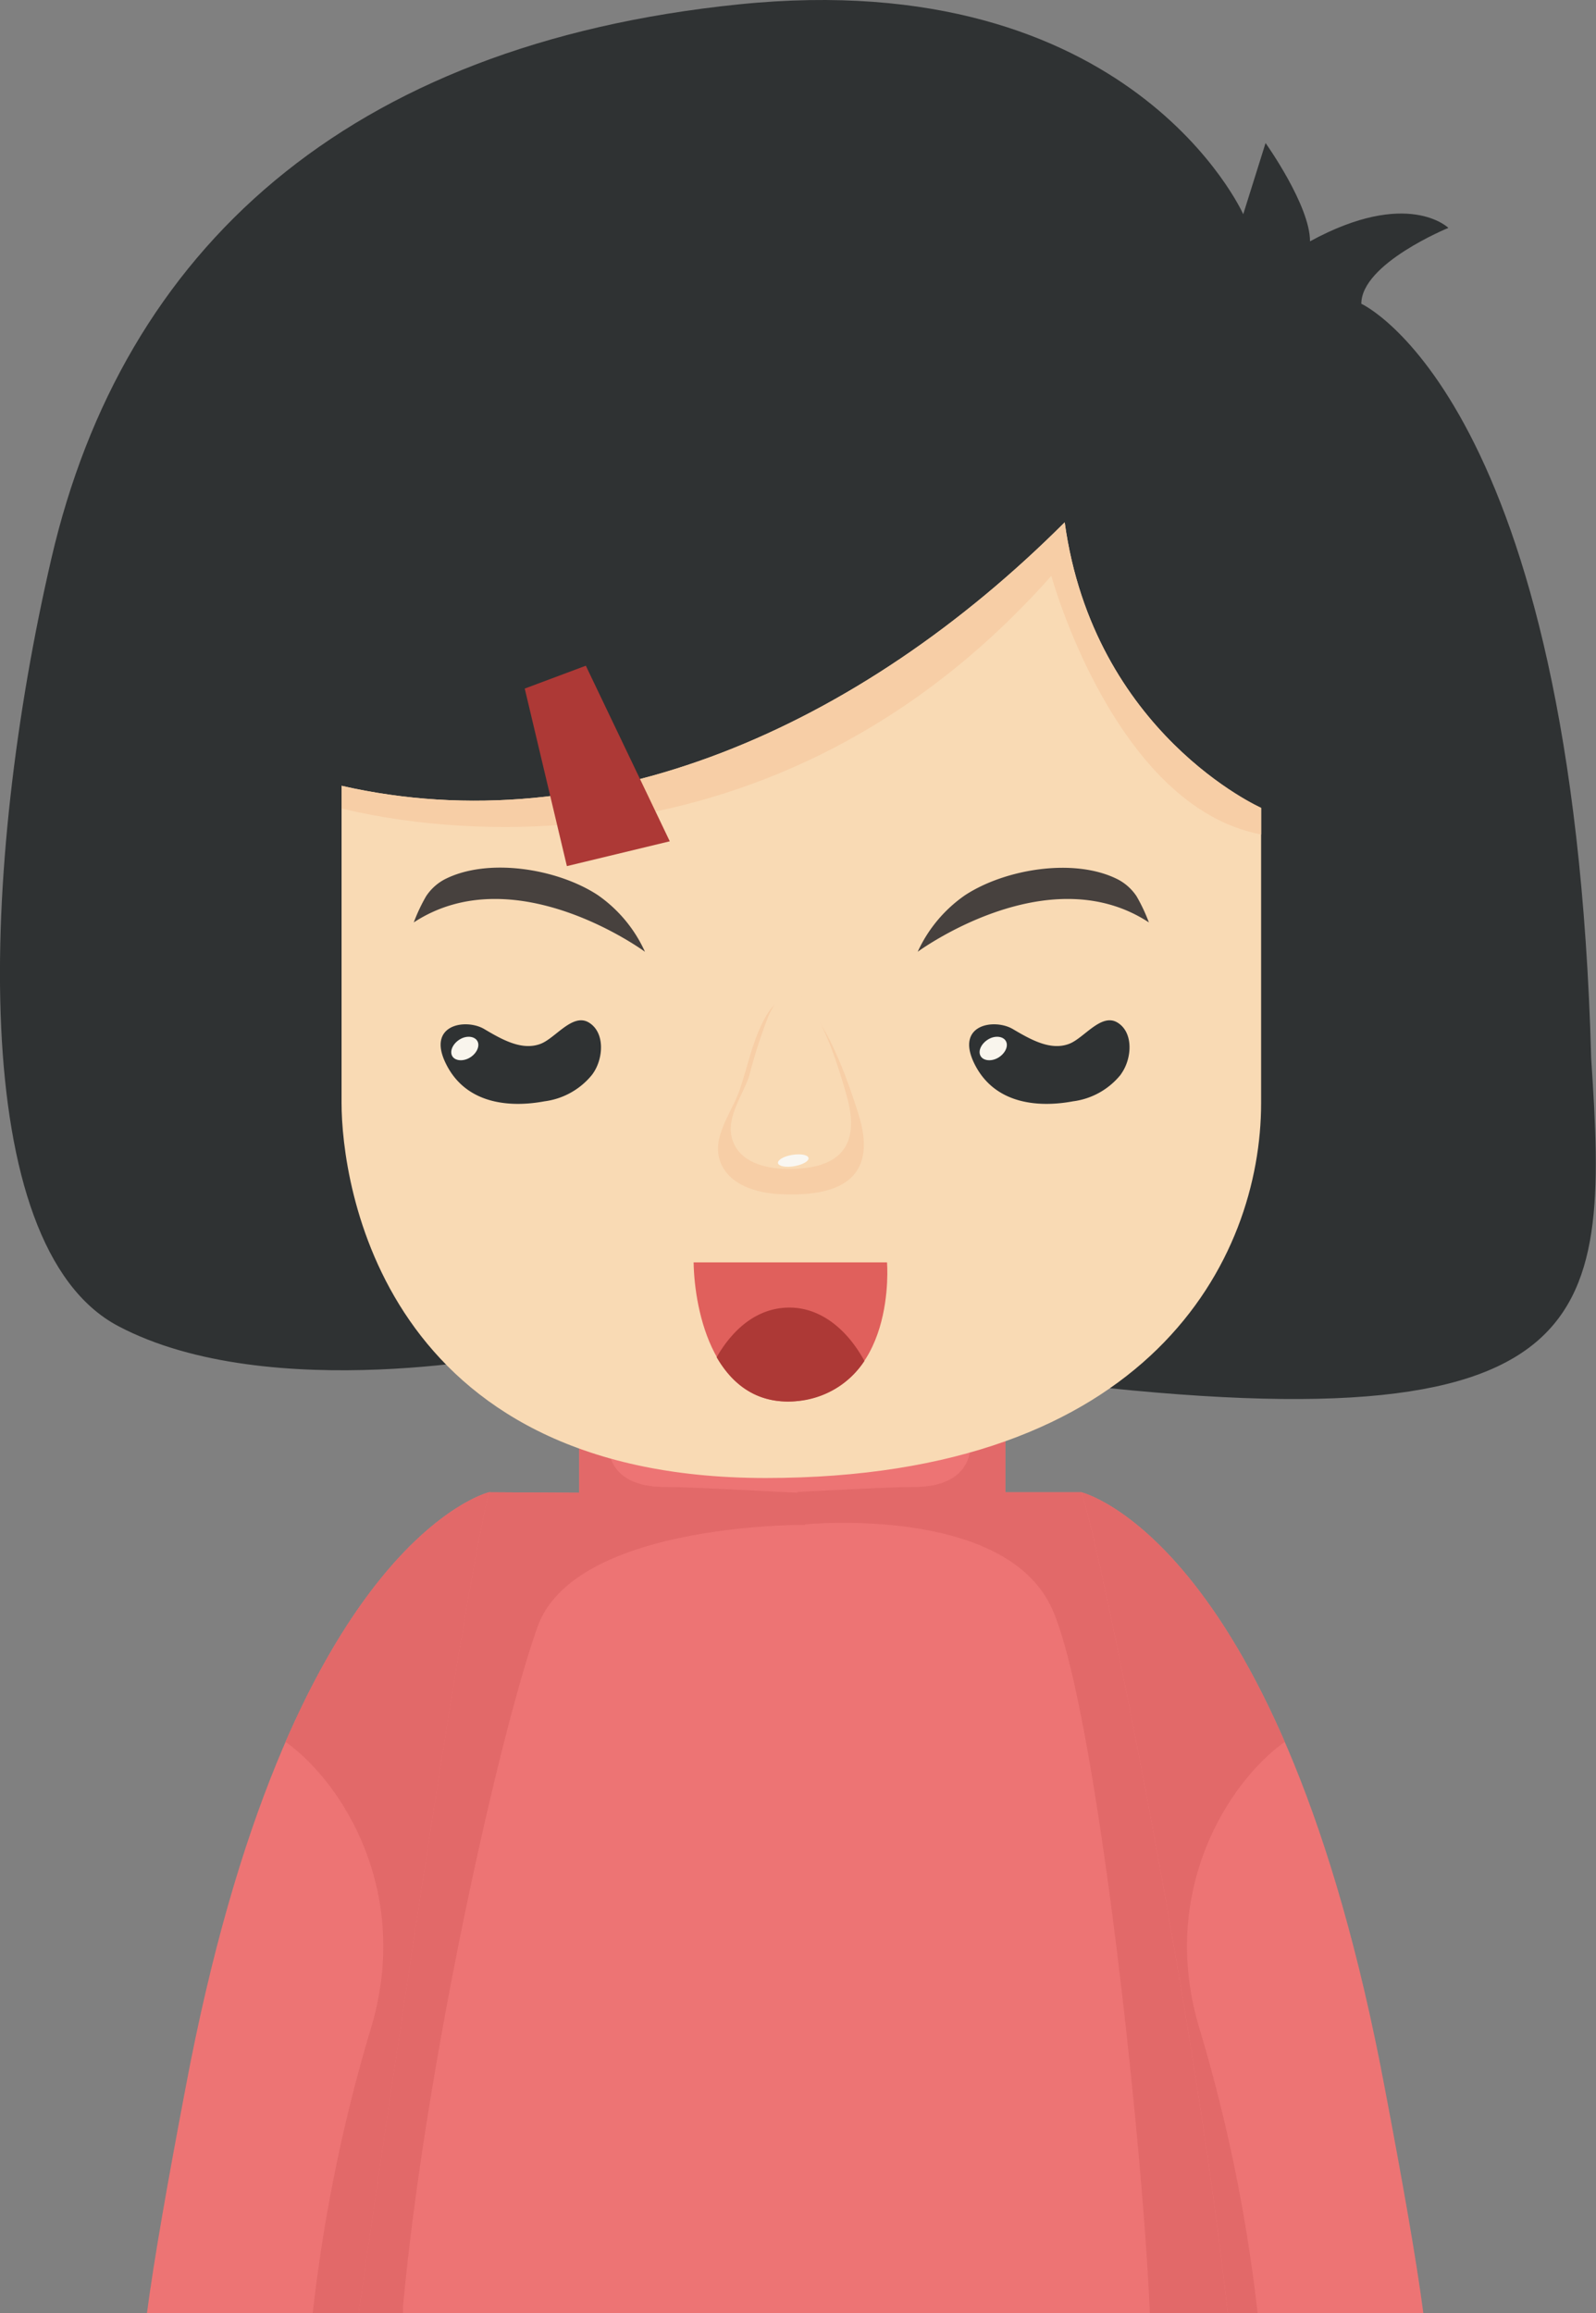 <svg xmlns="http://www.w3.org/2000/svg" viewBox="0 0 179.48 260.05"><rect x="0" y="0" width="179.48" height="260.05" fill="#808080" stroke="none"/><defs><style>.cls-1{fill:#ed7474;}.cls-2{fill:#e26969;}.cls-3{fill:#2f3233;}.cls-4{fill:#f9dab4;}.cls-5{fill:#f7cea6;}.cls-6{fill:#f9f7f2;}.cls-7{fill:#47413e;}.cls-8{fill:#f9f5ed;}.cls-9{fill:#e0605c;}.cls-10{fill:#ad3936;}</style></defs><title>资源 106</title><g id="图层_2" data-name="图层 2"><g id="Layer_1" data-name="Layer 1"><path class="cls-1" d="M55,167.76s-22.58,5.38-34.14,67c-2,10.51-3.56,19.36-4.34,25.33H41.43l2.24-15.53L56.4,204S68.1,173.18,55,167.76Z"/><path class="cls-2" d="M55,167.76s-11.94,2.85-22.89,28.07c6.18,4.37,14.2,16.6,9.66,32a182,182,0,0,0-6.6,32.2h6.27l2.24-15.53L56.4,204S68.1,173.18,55,167.76Z"/><path class="cls-1" d="M121.6,167.76s22.57,5.38,34.13,67c2,10.51,3.56,19.36,4.34,25.33H135.16l-2.25-15.53L120.18,204S108.48,173.18,121.6,167.76Z"/><path class="cls-2" d="M121.6,167.76s11.93,2.85,22.88,28.07c-6.18,4.37-14.2,16.6-9.66,32a181.08,181.08,0,0,1,6.6,32.2h-6.26l-2.25-15.53L120.18,204S108.48,173.18,121.6,167.76Z"/><path class="cls-1" d="M65.13,151.61v16.21L55,167.76c-2.54,9.87-9.78,58.49-14.68,92.29h97.75c-3.9-35.59-14.76-87.83-16.46-92.29h-8.54V151.61Z"/><path class="cls-2" d="M121.6,167.76h-8.54V151.61H90.27a5,5,0,0,0-.54,1.46s17-1.13,19,6-3,8.1-5.89,8.1-13.14.56-13.14.56v.08l-1.83-.08s-10.2-.56-13.14-.56-7.89-1-5.89-8.1,19-6,19-6a5.34,5.34,0,0,0-.54-1.46H65.13v16.21L55,167.76c-2.54,9.87-9.78,58.49-14.68,92.29h5c0-.44,0-.69,0-.72,2.53-27.44,10.94-64.77,15.14-76.46s30.07-11.44,30.07-11.44v-.06c2.52-.21,22.75-1.59,27.77,9.47s10.33,61.51,11,79.21h8.76C134.16,224.46,123.3,172.22,121.6,167.76Z"/><path class="cls-3" d="M59,152.09s-28.62,6-45.69-3S-2.25,97.37,5.79,62.74,38.91,5,83.09.49s56.72,23.59,56.72,23.59l2.51-8s5,7,5,11.05c11-6,15.56-1.51,15.56-1.51s-9.79,4-9.79,8.53c0,0,23.85,10.8,25.85,84.84,2,30.11,1.51,44.67-66.25,35.64C85.6,149.07,59,152.09,59,152.09Z"/><path class="cls-4" d="M38.41,88.34V124c0,9,4.52,42.16,47.69,42.16s55.72-24.59,55.72-42.16V90.85S123,82.44,119.73,58.72C96.64,81.81,67,94.86,38.41,88.34Z"/><path class="cls-5" d="M85.73,115c-1.19,2.42-1.69,5-2.55,7.53s-3.25,5.36-2.16,8.14c1,2.51,3.93,3.44,6.7,3.58,7.5.37,10.91-2.35,8.82-9C95.63,122.36,90.36,105.58,85.73,115Z"/><path class="cls-4" d="M86.44,114.17a57.23,57.23,0,0,0-2.18,6.76c-.76,2.32-2.74,4.82-1.86,7.31.79,2.24,3.2,3,5.49,3.15,6.17.27,9-2.19,7.35-8.1C94.52,120.71,90.35,105.72,86.44,114.17Z"/><path class="cls-6" d="M87.49,130.77c.09.35.91.5,1.86.33s1.65-.58,1.57-.93-.91-.49-1.86-.33S87.42,130.42,87.49,130.77Z"/><path class="cls-7" d="M72.53,107s-14.61-10.77-26-3.3a19.47,19.47,0,0,1,1.38-2.93A5.66,5.66,0,0,1,50,98.86c4.83-2.48,12.66-1.23,17.23,1.77A15.57,15.57,0,0,1,72.53,107Z"/><path class="cls-7" d="M103.2,107s14.61-10.77,26-3.3a19.47,19.47,0,0,0-1.38-2.93,5.66,5.66,0,0,0-2.08-1.89c-4.82-2.48-12.66-1.23-17.23,1.77A15.65,15.65,0,0,0,103.2,107Z"/><path class="cls-3" d="M66.69,120.67a2.5,2.5,0,0,1-.18.24,8.22,8.22,0,0,1-5.27,2.9c-3.57.67-8.78.52-11.11-4.26-2.16-4.41,2.29-5.07,4.33-3.86s4.25,2.45,6.33,1.66c1.67-.63,3.61-3.51,5.44-2.39S67.86,119,66.69,120.67Z"/><path class="cls-8" d="M53.73,117.13c.24.59-.22,1.42-1,1.83s-1.68.27-1.92-.33.22-1.42,1-1.84S53.48,116.53,53.73,117.13Z"/><path class="cls-3" d="M126.12,120.67a1.46,1.46,0,0,1-.17.24,8.22,8.22,0,0,1-5.27,2.9c-3.57.67-8.78.52-11.12-4.26-2.15-4.41,2.29-5.07,4.34-3.86s4.25,2.45,6.33,1.66c1.67-.63,3.61-3.51,5.44-2.39S127.29,119,126.12,120.67Z"/><path class="cls-8" d="M113.16,117.13c.25.59-.22,1.42-1,1.83s-1.68.27-1.93-.33.22-1.42,1-1.84S112.92,116.53,113.16,117.13Z"/><path class="cls-9" d="M78,141.92H99.75s1.2,14.39-10.29,15.61C80.37,158.24,78.1,147.54,78,141.92Z"/><path class="cls-10" d="M89.46,157.53A10.11,10.11,0,0,0,97.21,153c-2-3.66-5-6-8.43-6s-6.22,2.17-8.19,5.58C82.33,155.6,85.12,157.87,89.46,157.53Z"/><path class="cls-5" d="M141.82,93.81v-3S123,82.44,119.73,58.72C96.64,81.81,67,94.86,38.41,88.34v2.55c9.22,2.26,48.43,9.2,79.82-26.15C118.23,64.74,125.33,90.7,141.82,93.81Z"/><polygon class="cls-10" points="59.01 77.41 65.88 74.84 75.32 94.58 63.75 97.37 59.01 77.41"/></g></g></svg>